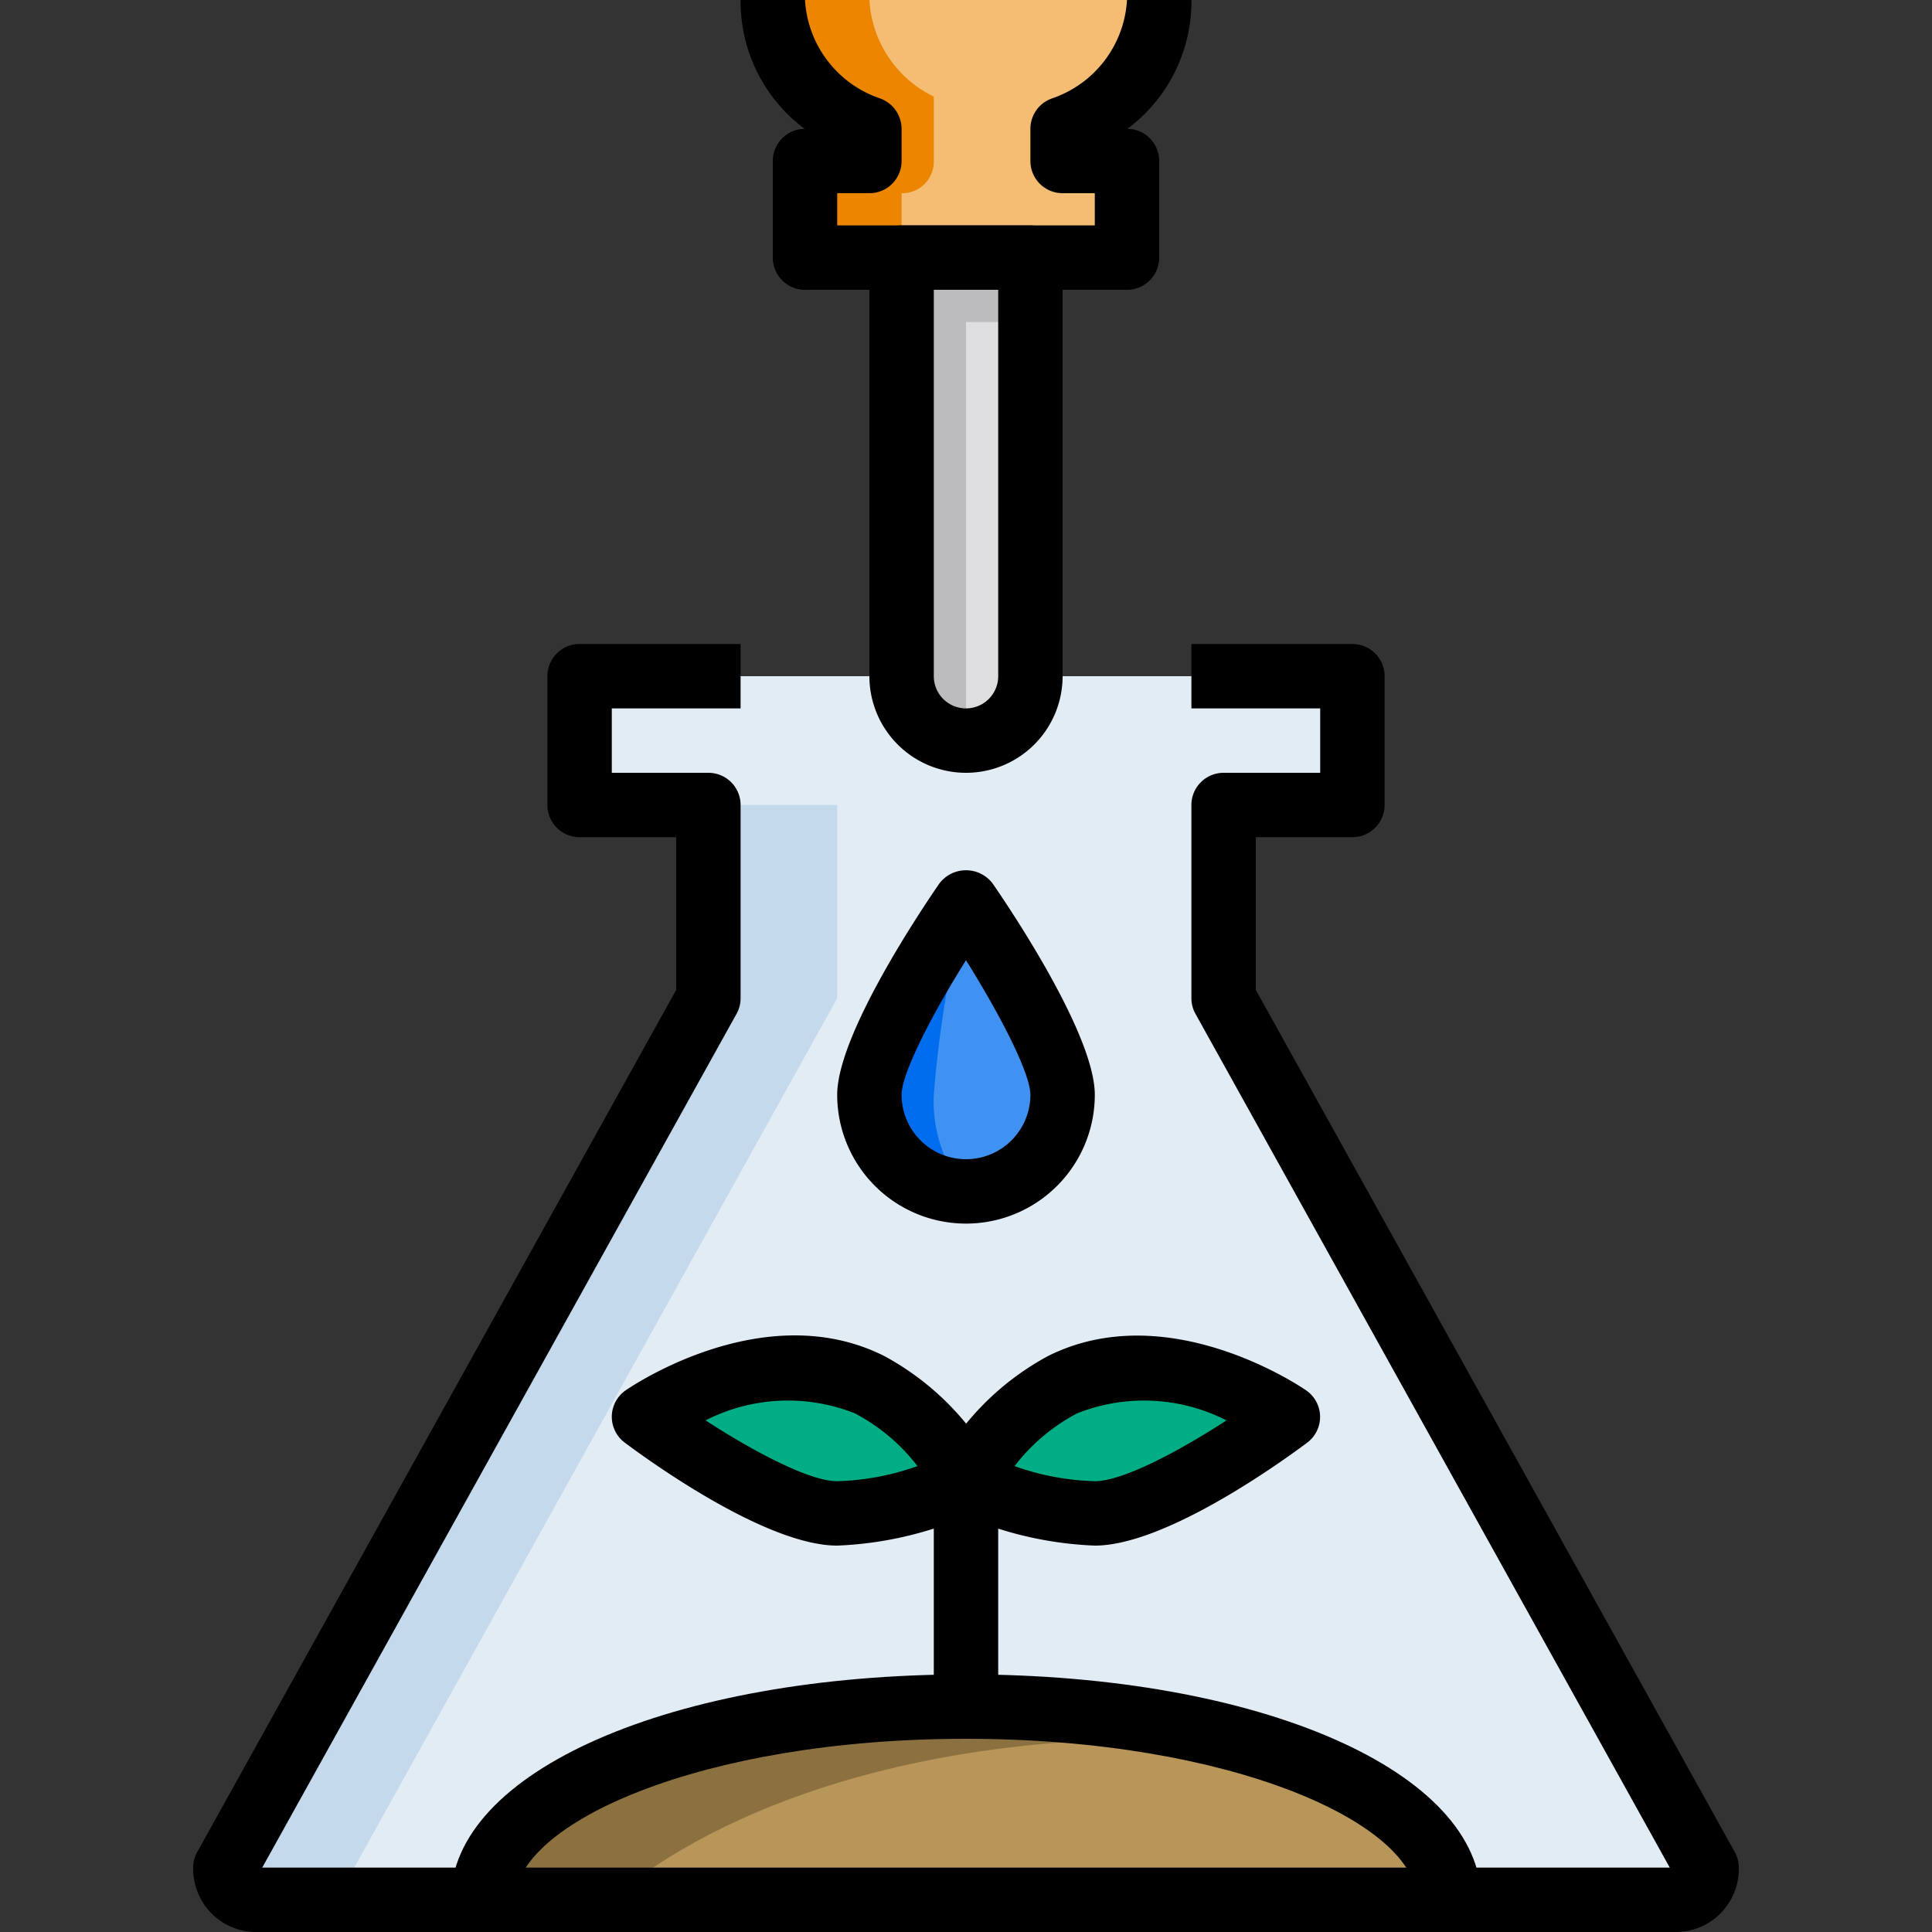 <svg xmlns="http://www.w3.org/2000/svg" viewBox="0 0 60 60"><rect x="0" y="0" width="60" height="60" fill="#333333" stroke="none"/><title>21-Biology</title><g id="_21-Biology" data-name="21-Biology"><path d="M18,21v4h4v6L7,58a.979.979,0,0,0,1,1H52a.979.979,0,0,0,1-1L38,31V25h4V21Z" style="fill:#e2ecf5"/><path d="M22,25h4v6L11,58a.979.979,0,0,0,1,1H8a.979.979,0,0,1-1-1L22,31Z" style="fill:#c5d9ec"/><path d="M28,21a2,2,0,0,0,4,0V8H28Z" style="fill:#dedddf"/><path d="M30,23a1.959,1.959,0,0,1-2-2V8h4v2H30Z" style="fill:#bcbbbe"/><path d="M34,4a5.288,5.288,0,0,0,2-4H24a5.288,5.288,0,0,0,2,4V5H25V8H35V5H34Z" style="fill:#f5bd74"/><path d="M25,5V8h3V6a.979.979,0,0,0,1-1V3a3.552,3.552,0,0,1-2-3H24.129A4.5,4.5,0,0,0,25,3l2,2Z" style="fill:#ec8500"/><path d="M33.273,33.727C33.273,31.92,30,28,30,28s-3.273,3.92-3.273,5.727a3.273,3.273,0,0,0,6.546,0Z" style="fill:#4092f2"/><path d="M29,34a35.36,35.36,0,0,1,1-6s-3,4-3,6a2.733,2.733,0,0,0,3,3A4.38,4.38,0,0,1,29,34Z" style="fill:#006dee"/><path d="M15,59H45V58s-2-5-15-5-15,5-15,5Z" style="fill:#8b7140"/><path d="M45,59s-1-5-9-5c-12,0-17,5-17,5Z" style="fill:#b89558"/><path d="M30,46s2-4,5-4a7.651,7.651,0,0,1,5,2s-4,3-6,3A10.343,10.343,0,0,1,30,46Z" style="fill:#00ad85"/><path d="M30,46s-2-4-5-4a7.651,7.651,0,0,0-5,2s4,3,6,3A10.343,10.343,0,0,0,30,46Z" style="fill:#00ad85"/><path d="M52,60H8a1.959,1.959,0,0,1-2-2,.991.991,0,0,1,.126-.485L21,30.741V26H18a1,1,0,0,1-1-1V21a1,1,0,0,1,1-1h5v2H19v2h3a1,1,0,0,1,1,1v6a.991.991,0,0,1-.126.485L8.144,58H51.856L37.126,31.485A.991.991,0,0,1,37,31V25a1,1,0,0,1,1-1h3V22H37V20h5a1,1,0,0,1,1,1v4a1,1,0,0,1-1,1H39v4.741L53.874,57.515A.991.991,0,0,1,54,58,1.959,1.959,0,0,1,52,60Z"/><path d="M30,38a4,4,0,0,1-4-4c0-1.874,2.646-5.8,3.177-6.568a1.038,1.038,0,0,1,1.646,0C31.354,28.2,34,32.126,34,34A4,4,0,0,1,30,38Zm0-8.179c-1.067,1.7-2,3.517-2,4.179a2,2,0,0,0,4,0C32,33.337,31.067,31.524,30,29.821Z"/><path d="M46,59H44c0-2.365-5.75-5-14-5s-14,2.635-14,5H14c0-3.99,6.878-7,16-7S46,55.01,46,59Z"/><rect x="29" y="46" width="2" height="7"/><path d="M26,48c-2.221,0-5.888-2.666-6.6-3.2a1,1,0,0,1,.031-1.622c.174-.12,4.3-2.93,8.016-1.073A8.48,8.48,0,0,1,30.9,45.553a1,1,0,0,1-.448,1.342A11.347,11.347,0,0,1,26,48Zm-4.088-3.889C23.386,45.068,25.135,46,26,46a8.054,8.054,0,0,0,2.493-.469,5.926,5.926,0,0,0-1.94-1.636A5.626,5.626,0,0,0,21.912,44.111Z"/><path d="M34,48a11.347,11.347,0,0,1-4.447-1.1,1,1,0,0,1-.448-1.342,8.48,8.48,0,0,1,3.448-3.448c3.711-1.854,7.842.952,8.016,1.073A1,1,0,0,1,40.6,44.8C39.888,45.334,36.221,48,34,48Zm-2.492-2.469A8.041,8.041,0,0,0,34,46c.867,0,2.616-.932,4.089-1.888a5.628,5.628,0,0,0-4.642-.217A5.93,5.93,0,0,0,31.508,45.531Z"/><path d="M30,24a3,3,0,0,1-3-3V8a1,1,0,0,1,1-1h4a1,1,0,0,1,1,1V21A3,3,0,0,1,30,24ZM29,9V21a1,1,0,0,0,2,0V9Z"/><path d="M35,9H25a1,1,0,0,1-1-1V5a1,1,0,0,1,.987-1A4.932,4.932,0,0,1,23,0h2a3.438,3.438,0,0,0,2.322,3.053A1.008,1.008,0,0,1,28,4V5a1,1,0,0,1-1,1H26V7h8V6H33a1,1,0,0,1-1-1V4a1,1,0,0,1,.684-.948A3.44,3.44,0,0,0,35,0h2a4.932,4.932,0,0,1-1.987,4A1,1,0,0,1,36,5V8A1,1,0,0,1,35,9Z"/></g></svg>